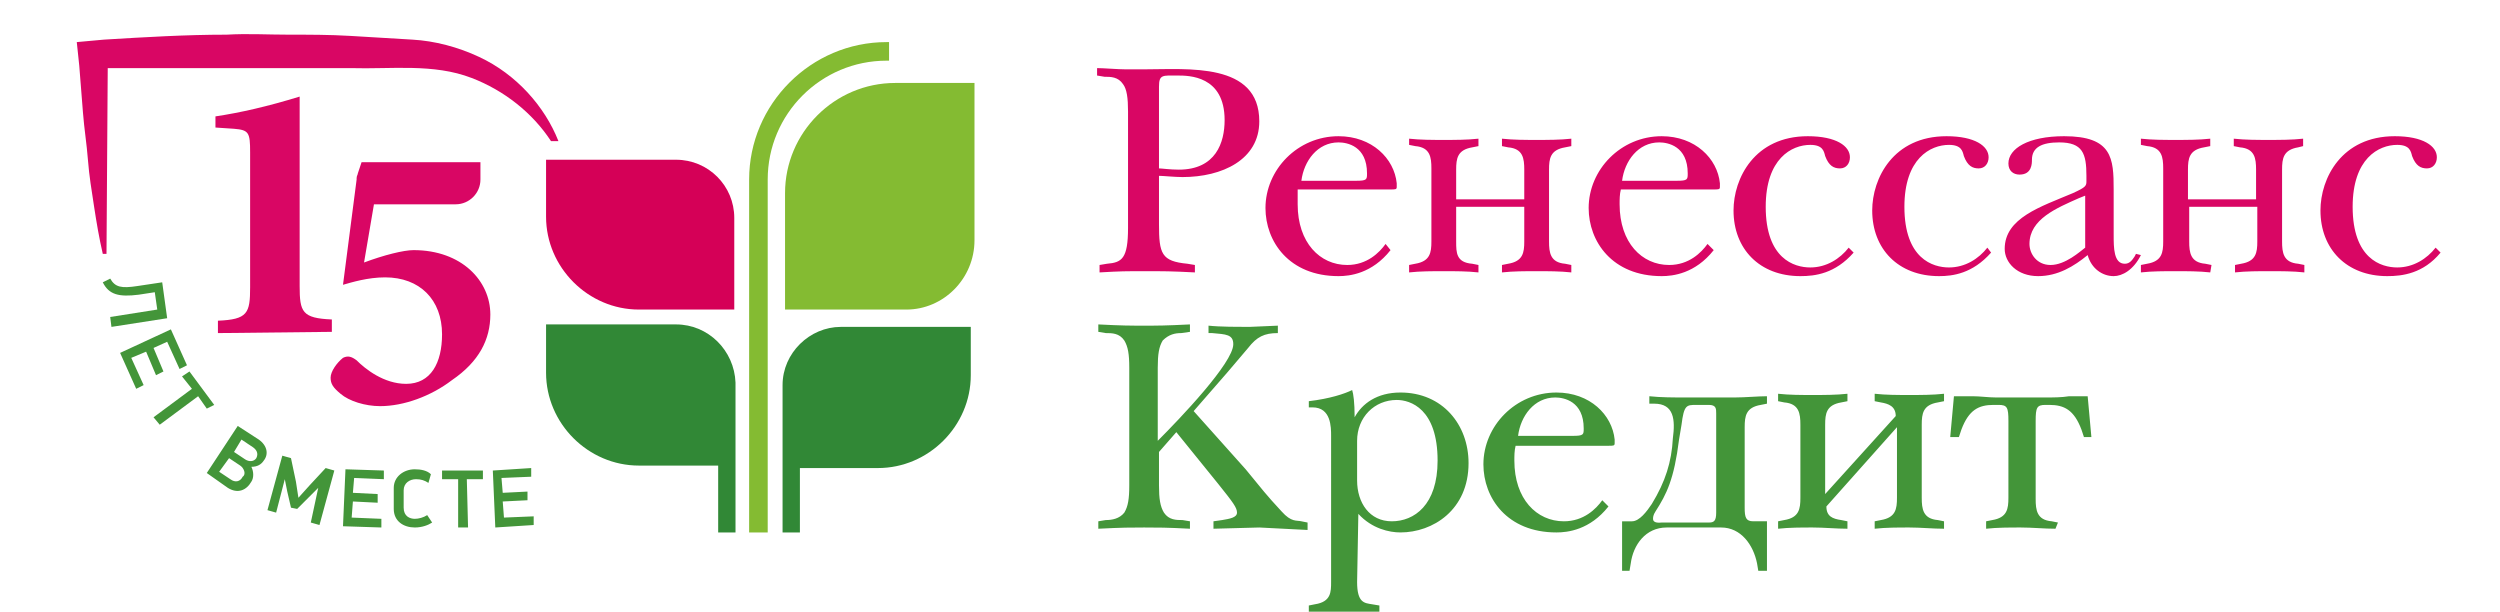 <svg version="1.1" id="Слой_1" xmlns="http://www.w3.org/2000/svg" x="0" y="0" viewBox="0 0 201.9 49.4" xml:space="preserve"><style>.st0{fill:#439539}.st1{fill:#d90664}.st2{fill:#84bb32}.st3{fill:#318836}</style><path class="st0" d="M93.6 36.5v2.7c0 1.1.1 1.7.4 2.2.4.6 1 .6 1.5.6l.6.1v.6c-1.9-.1-2.6-.1-3.7-.1s-1.7 0-3.7.1v-.6l.6-.1c.5 0 1.1-.1 1.5-.6.3-.5.4-1.1.4-2.2v-9.5c0-1.1-.1-1.7-.4-2.2-.4-.6-1-.6-1.5-.6l-.6-.1v-.6c1.9.1 2.6.1 3.7.1s1.7 0 3.7-.1v.6l-.7.1c-.5 0-1 .1-1.5.6-.3.5-.4 1.1-.4 2.2v5.9c1.8-1.8 6.1-6.3 6.1-7.8 0-.8-.6-.8-1.7-.9h-.3v-.6c.9.1 2.5.1 3.3.1l2.3-.1v.6c-1.1 0-1.7.3-2.4 1.2l-1.7 2-2.7 3.1 4.2 4.7c1.4 1.7 1.6 2 2.9 3.4.8.9 1.2.7 1.6.8l.5.1v.6l-3.9-.2-3.7.1v-.6l.7-.1c.6-.1 1.2-.2 1.2-.6 0-.4-.3-.8-1.5-2.3L95 34.9l-1.4 1.6zm16 10.5c0 1.7.6 1.7 1.2 1.8l.6.1v.6c-.8 0-2-.1-2.9-.1s-1.9 0-2.8.1v-.6l.5-.1c1.3-.2 1.3-1 1.3-1.8V35.2c0-.7 0-2.3-1.5-2.3h-.3v-.5c1.7-.2 2.9-.6 3.5-.9.1.3.2 1 .2 2.2.6-1.1 1.8-2 3.7-2 3.4 0 5.5 2.6 5.5 5.7 0 3.8-2.9 5.6-5.5 5.6-.9 0-2.3-.3-3.4-1.5l-.1 5.5zm0-8.2c0 1.8 1 3.3 2.8 3.3s3.7-1.3 3.7-4.9c0-4.2-2.2-4.9-3.3-4.9-1.8 0-3.2 1.4-3.2 3.3v3.2zm20.3 2.1c-1.5 1.9-3.3 2.1-4.2 2.1-4 0-5.9-2.8-5.9-5.5 0-3.1 2.6-5.8 5.9-5.8 2.7 0 4.5 1.8 4.7 3.8v.3c0 .2-.1.2-.5.2h-7.5c-.1.4-.1.8-.1 1.2 0 3.1 1.8 4.9 4 4.9 1.6 0 2.6-1 3.1-1.7l.5.5zm-2.9-5.7c.9 0 .9-.1.9-.6 0-2.2-1.6-2.5-2.3-2.5-1.7 0-2.8 1.5-3 3.1h4.4zm15.7 10.9h-.7l-.1-.6c-.3-1.5-1.3-2.9-2.9-2.9h-4.4c-1.7 0-2.7 1.4-2.9 2.9l-.1.6h-.6v-4h.8c.6 0 1.2-.8 1.6-1.4 1.1-1.8 1.6-3.4 1.7-5.3.2-1.5.1-2.8-1.5-2.8h-.4V32c.9.1 2 .1 2.9.1h4c.8 0 1.9-.1 2.6-.1v.6l-.5.1c-1.2.2-1.3.9-1.3 1.8V41c0 .8.1 1.1.7 1.1h1.1v4zm-4.1-12.7c0-.4 0-.7-.6-.7h-1c-.8 0-1 0-1.2 1.6l-.2 1.2c-.4 3.2-1 4.4-1.9 5.8-.2.3-.2.5-.2.6 0 .4.6.3.7.3h3.8c.4 0 .6-.1.6-.8v-8zm5 8.7l.5-.1c1.2-.2 1.3-.9 1.3-1.8v-5.9c0-.9-.1-1.7-1.3-1.8l-.5-.1v-.6c.9.1 1.9.1 2.8.1.9 0 1.9 0 2.8-.1v.6l-.5.1c-1.2.2-1.3.9-1.3 1.8v5.6l5.7-6.3c0-.8-.6-1-1.2-1.1l-.5-.1v-.6c.9.1 1.9.1 2.8.1.9 0 1.9 0 2.8-.1v.6l-.5.1c-1.2.2-1.3.9-1.3 1.8v5.9c0 .9.1 1.7 1.3 1.8l.5.1v.6c-.9 0-1.9-.1-2.8-.1-.9 0-1.9 0-2.8.1v-.6l.5-.1c1.2-.2 1.3-.9 1.3-1.8v-5.7l-5.7 6.4c0 .8.5 1 1.2 1.1l.5.1v.6c-.9 0-1.9-.1-2.8-.1-.9 0-1.9 0-2.8.1v-.6zm22.4.6c-.9 0-1.9-.1-2.8-.1-.9 0-1.9 0-2.8.1v-.6l.5-.1c1.2-.2 1.3-.9 1.3-1.8V34c0-1.1-.1-1.3-.8-1.3h-.4c-1.2 0-2 .4-2.6 2l-.2.6h-.7l.3-3.3h1.5c.6 0 1.3.1 1.9.1h4c.6 0 1.3 0 1.9-.1h1.5l.3 3.3h-.6l-.2-.6c-.6-1.6-1.4-2-2.6-2h-.3c-.7 0-.8.2-.8 1.3v6.3c0 .9.1 1.7 1.3 1.8l.5.1-.2.5z"/><path class="st1" d="M93.6 18.1c0 2.4.2 3 2.3 3.2l.6.1v.6c-1.9-.1-2.8-.1-3.2-.1h-1.7c-.4 0-1.1 0-2.8.1v-.6l.6-.1c1.2-.1 1.7-.4 1.7-2.9V9c0-1.1-.1-1.8-.4-2.2-.4-.6-1-.6-1.5-.6l-.6-.1v-.6c.5 0 1.7.1 2.3.1h1.5c3.5 0 9.3-.6 9.3 4.2 0 3.1-3 4.5-6.2 4.5-.6 0-1.6-.1-1.9-.1v3.9zm0-4.5c.2 0 .9.1 1.6.1 3 0 3.7-2.2 3.7-4 0-3.6-2.9-3.6-3.8-3.6-1.2 0-1.5-.1-1.5.9v6.6zm18.7 6.6c-1.5 1.9-3.3 2.1-4.2 2.1-4 0-5.9-2.8-5.9-5.5 0-3.1 2.6-5.8 5.9-5.8 2.7 0 4.5 1.8 4.7 3.8v.3c0 .2-.1.2-.5.2h-7.5v1.2c0 3.1 1.8 4.9 4 4.9 1.6 0 2.6-1 3.1-1.7l.4.5zm-2.8-5.6c.9 0 .9-.1.9-.6 0-2.2-1.6-2.5-2.3-2.5-1.7 0-2.8 1.5-3 3.1h4.4zm9.9 7.4c-.9-.1-1.9-.1-2.8-.1s-1.9 0-2.8.1v-.6l.5-.1c1.2-.2 1.3-.9 1.3-1.8v-5.9c0-.9-.1-1.7-1.3-1.8l-.5-.1v-.5c.9.1 1.9.1 2.8.1s1.9 0 2.8-.1v.6l-.5.1c-1.2.2-1.3.9-1.3 1.8v2.4h5.5v-2.4c0-.9-.1-1.7-1.3-1.8l-.5-.1v-.6c.9.1 1.9.1 2.8.1s1.9 0 2.8-.1v.6l-.5.1c-1.2.2-1.3.9-1.3 1.8v5.8c0 .9.1 1.7 1.3 1.8l.5.1v.6c-.9-.1-1.9-.1-2.8-.1s-1.9 0-2.8.1v-.6l.5-.1c1.2-.2 1.3-.9 1.3-1.8v-2.8h-5.5v2.8c0 .9 0 1.7 1.3 1.8l.5.1v.6zm19-1.8c-1.5 1.9-3.3 2.1-4.2 2.1-4 0-5.9-2.8-5.9-5.5 0-3.1 2.6-5.8 5.9-5.8 2.7 0 4.5 1.8 4.7 3.8v.3c0 .2-.1.2-.5.2h-7.5c-.1.4-.1.8-.1 1.2 0 3.1 1.8 4.9 4 4.9 1.6 0 2.6-1 3.1-1.7l.5.5zm-3-5.6c.9 0 .9-.1.9-.6 0-2.2-1.6-2.5-2.3-2.5-1.7 0-2.8 1.5-3 3.1h4.4zm14.3 5.8c-1.5 1.7-3.1 1.9-4.3 1.9-3.3 0-5.4-2.2-5.4-5.3 0-2.6 1.7-6 6-6 2.3 0 3.4.8 3.4 1.7 0 .5-.3.9-.8.9s-.9-.2-1.2-1c-.1-.4-.2-.9-1.2-.9-1.5 0-3.6 1.1-3.6 5 0 4.2 2.3 4.9 3.6 4.9s2.4-.7 3.1-1.6l.4.4zm11.1 0c-1.5 1.7-3.1 1.9-4.2 1.9-3.3 0-5.4-2.2-5.4-5.3 0-2.6 1.7-6 6-6 2.3 0 3.4.8 3.4 1.7 0 .5-.3.9-.8.9s-.9-.2-1.2-1c-.1-.4-.2-.9-1.2-.9-1.5 0-3.6 1.1-3.6 5 0 4.2 2.3 4.9 3.6 4.9s2.4-.7 3.1-1.6l.3.4zm12.1.2c-.6 1.2-1.5 1.7-2.2 1.7-.9 0-1.8-.6-2.1-1.7-1.1.9-2.4 1.7-4 1.7-1.7 0-2.7-1.1-2.7-2.2 0-2.5 2.9-3.4 5.5-4.5 1.1-.5 1.1-.6 1.1-1v-.4c0-1.8-.3-2.7-2.2-2.7-1.4 0-2.2.4-2.2 1.4 0 .3 0 1.2-1 1.2-.5 0-.9-.3-.9-.9 0-1.2 1.6-2.2 4.5-2.2 3.9 0 4 1.8 4 4.3V19c0 1 0 2.3.9 2.3.4 0 .6-.3.8-.6l.1-.2.4.1zm-4.5-4.8l-.5.2c-1.8.8-4 1.7-4 3.7 0 .8.6 1.7 1.7 1.7 1.2 0 2.4-1.1 2.8-1.4v-4.2z"/><path class="st1" d="M178.5 22c-.9-.1-1.9-.1-2.8-.1-.9 0-1.9 0-2.8.1v-.6l.5-.1c1.2-.2 1.3-.9 1.3-1.8v-5.9c0-.9-.1-1.7-1.3-1.8l-.5-.1v-.5c.9.1 1.9.1 2.8.1.9 0 1.9 0 2.8-.1v.6l-.5.1c-1.2.2-1.3.9-1.3 1.8v2.4h5.5v-2.4c0-.9-.1-1.7-1.3-1.8l-.5-.1v-.6c.9.1 1.9.1 2.8.1.9 0 1.9 0 2.8-.1v.6l-.4.1c-1.2.2-1.3.9-1.3 1.8v5.8c0 .9.1 1.7 1.3 1.8l.5.1v.6c-.9-.1-1.9-.1-2.8-.1-.9 0-1.9 0-2.8.1v-.6l.5-.1c1.2-.2 1.3-.9 1.3-1.8v-2.8h-5.5v2.8c0 .9.1 1.7 1.3 1.8l.5.1-.1.6zm18.6-1.6c-1.4 1.7-3.1 1.9-4.3 1.9-3.3 0-5.4-2.2-5.4-5.3 0-2.6 1.7-6 6-6 2.3 0 3.4.8 3.4 1.7 0 .5-.3.9-.8.9s-.9-.2-1.2-1c-.1-.4-.2-.9-1.2-.9-1.5 0-3.6 1.1-3.6 5 0 4.2 2.3 4.9 3.6 4.9s2.4-.7 3.1-1.6l.4.4zm-163.7-.2c-.8 0-2.4.4-4 1l.8-4.7h6.6c1.1 0 2-.9 2-2v-1.4h-9.6l-.3.9c0 .1-.1.2-.1.4v.1L27.7 23c.7-.2 2-.6 3.4-.6 2.8 0 4.6 1.8 4.6 4.6 0 2.3-.9 4-2.9 4-1.8 0-3.3-1.2-4-1.9-.4-.3-.7-.4-1.1-.2-.5.4-1 1.1-1 1.6s.2.8.8 1.3c.7.6 2 1 3.2 1 1.9 0 4.1-.8 5.8-2.1 2.2-1.5 3.1-3.3 3.1-5.3 0-2.7-2.3-5.2-6.2-5.2z"/><path id="XMLID_9_" class="st1" d="M17.6 26.9v-1c2.4-.1 2.6-.6 2.6-2.7V12.3c0-1.6-.1-1.8-1.3-1.9l-1.5-.1v-.9c2-.3 4.2-.8 6.8-1.6v15.3c0 2.1.2 2.6 2.6 2.7v1l-9.2.1z"/><path class="st0" d="M12.5 23.6l-1.3.2c-1.6.2-2.4 0-2.9-1l.6-.3c.4.7.9.8 2.2.6l2-.3.4 2.9-4.5.7-.1-.8 3.8-.6-.2-1.4zm1.3 3l1.3 2.9-.6.3-1-2.2-1.1.5.8 1.9-.6.3-.8-1.9-1.2.5 1 2.2-.6.3-1.3-2.9 4.1-1.9zM16 32l-3.1 2.3-.5-.6 3.1-2.3-.8-1 .6-.4 2 2.7-.6.3-.7-1zm2.4 7.4l-1.7-1.2 2.5-3.8 1.7 1.1c.7.5.8 1.2.4 1.7-.2.3-.5.5-1 .5.2.4.2.9 0 1.2-.4.7-1.1 1-1.9.5zm1-1.8l-.9-.6-.8 1.1.9.6c.4.3.8.2 1-.2.3-.2.1-.7-.2-.9zm1-1.5l-.9-.6-.6 1 .9.6c.3.2.7.2.9-.1.2-.4 0-.7-.3-.9zm5.3 3.3l-.7.7-1 1-.5-.1-.3-1.3-.2-1-.7 2.7-.7-.2 1.2-4.4.7.2.4 1.9.2 1.3.9-1 1.3-1.4.7.2-1.2 4.4-.7-.2.6-2.8zm2.2-1.5l3.1.1v.7l-2.4-.1-.1 1.2 2 .1v.7l-2-.1-.1 1.3 2.4.1v.7l-3.1-.1.2-4.6zm6.7 1.1c-.3-.2-.6-.3-1-.3-.5 0-1 .3-1 .9V41c0 .7.5.9.9.9.3 0 .7-.1 1-.3l.4.6c-.3.2-.8.4-1.4.4-.9 0-1.7-.5-1.7-1.5v-1.7c0-.9.8-1.5 1.7-1.5.5 0 1 .1 1.3.4l-.2.7zm3.1-.3l.1 3.9H37v-3.9h-1.3V38H39v.7h-1.3zm2.1-.7l3.1-.2v.7l-2.4.1.1 1.2 2-.1v.7l-2 .1.1 1.3 2.4-.1v.7l-3.1.2-.2-4.6z"/><path class="st1" d="M44.5 11.4h.6C44 8.6 41.7 6 38.7 4.6c-1.7-.8-3.6-1.3-5.4-1.4-1.7-.1-3.3-.2-5-.3s-3.3-.1-5-.1-3.3-.1-5 0c-3.3 0-6.6.2-9.9.4l-2.2.2.2 1.9.3 3.8c.1 1.3.3 2.5.4 3.8s.3 2.5.5 3.8c.2 1.3.4 2.5.7 3.8h.3l.1-15h19.6c3.3.1 6.7-.4 9.8.8 2.6 1 4.9 2.8 6.4 5.1z"/><path class="st2" d="M63.4 25v-9.4c0-4.9 4-8.9 8.9-8.9h6.4v12.7c0 3.1-2.5 5.6-5.5 5.6h-9.8z"/><path class="st3" d="M67.9 26.4h10.5v3.9c0 4.1-3.4 7.5-7.5 7.5h-6.3V43h-1.4V31.1c0-2.6 2.2-4.7 4.7-4.7z"/><path d="M59.3 25h-7.7c-4.1 0-7.5-3.4-7.5-7.5v-4.6h10.5c2.6 0 4.7 2.1 4.7 4.7V25z" fill="#d50057"/><path class="st3" d="M54.6 26.2H44.1v3.9c0 4.1 3.4 7.5 7.5 7.5H58V43h1.4V30.9c-.1-2.6-2.2-4.7-4.8-4.7z"/><path class="st2" d="M60.5 43V14.5c0-6.1 5-11.1 11.1-11.1h.2v1.5h-.2c-5.3 0-9.6 4.3-9.6 9.6V43h-1.5z"/></svg>